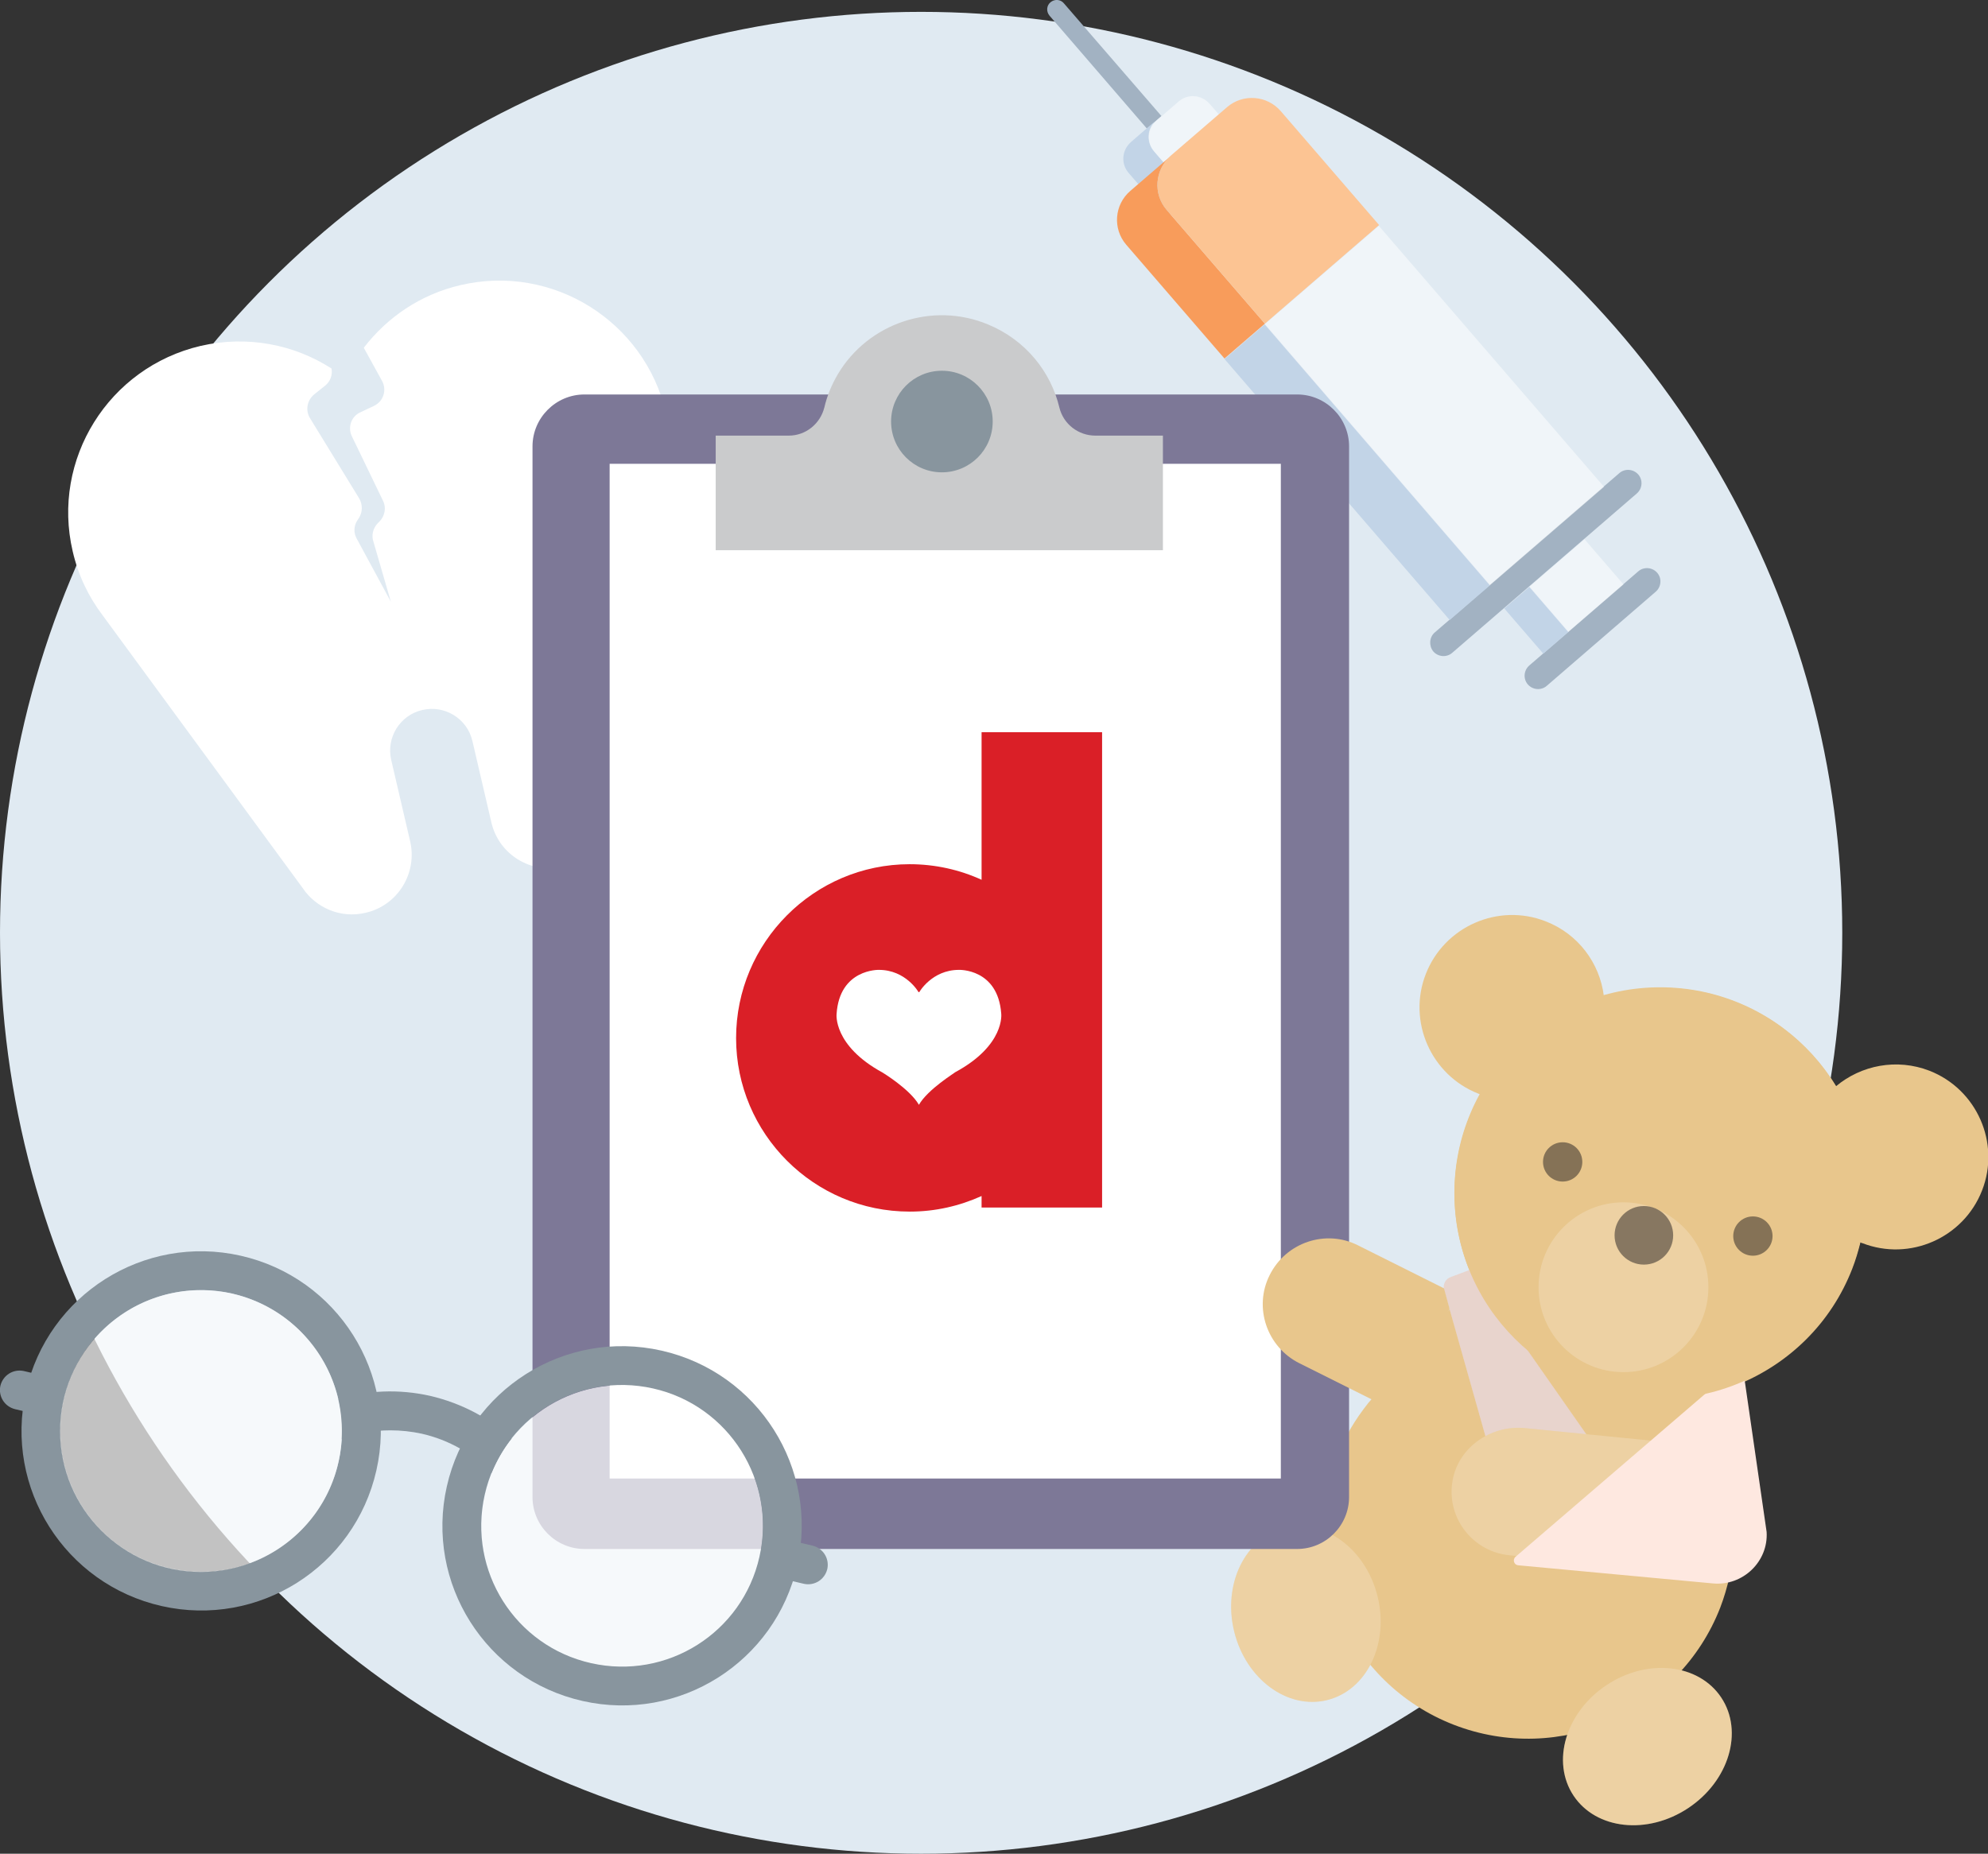 <?xml version="1.0" encoding="utf-8"?>
<!-- Generator: Adobe Illustrator 22.1.0, SVG Export Plug-In . SVG Version: 6.00 Build 0)  -->
<svg version="1.1" id="Layer_1" xmlns="http://www.w3.org/2000/svg" xmlns:xlink="http://www.w3.org/1999/xlink" x="0px" y="0px"
	 width="536.1px" height="500px" viewBox="0 0 536.1 500" style="enable-background:new 0 0 536.1 500;" xml:space="preserve">
<rect x="0" y="0" width="536.1" height="500" fill="#333333" stroke="none"/>
<style type="text/css">
	.st0{fill:#E0EAF2;}
	.st1{fill:#E8C68C;}
	.st2{opacity:0.2;fill:#FFFFFF;}
	.st3{fill:#FEE8E0;}
	.st4{opacity:0.1;}
	.st5{fill:#1A1A1A;}
	.st6{opacity:0.5;fill:#231F20;}
	.st7{fill:#FFFFFF;}
	.st8{fill:#A2B2C2;}
	.st9{fill:#C2D4E7;}
	.st10{opacity:0.5;fill:#FFFFFF;}
	.st11{fill:#F89C5B;}
	.st12{fill:#FCC493;}
	.st13{fill:#7D7897;}
	.st14{fill:#88959E;}
	.st15{opacity:0.7;fill:#FFFFFF;}
	.st16{fill-rule:evenodd;clip-rule:evenodd;fill:#CACBCC;}
	.st17{fill-rule:evenodd;clip-rule:evenodd;fill:#88959E;}
	.st18{fill:#DA1F27;}
</style>
<g>
	<g>
		<circle class="st0" cx="2960.6" cy="23" r="110.7"/>
	</g>
	<g>
		
			<ellipse transform="matrix(0.971 -0.24 0.24 0.971 62.781 724.973)" class="st1" cx="3006.8" cy="104.8" rx="8.9" ry="10.7"/>
		<path class="st1" d="M3014.3,79.5c-1.6,1.9-2.9,4.2-3.9,6.6c-4.9,12.7,1.4,27.1,14.1,32c12.7,4.9,27.1-1.4,32-14.1
			c1-2.5,1.5-5,1.6-7.5l0.6-19.4c6-2.5,11-7.3,13.6-13.9c0.4-1,0.7-2.1,1-3.1c0.1,0,0.1,0.1,0.2,0.1c5.7,2.2,12.2-0.6,14.4-6.3
			c2.2-5.7-0.6-12.2-6.3-14.4c-3.9-1.5-8.2-0.7-11.2,1.9c-2.7-4.5-6.9-8.1-12.1-10.1c-5.2-2-10.8-2.1-15.8-0.7c-0.5-3.9-3.1-7.4-7-9
			c-5.7-2.2-12.2,0.6-14.4,6.3c-2.2,5.7,0.6,12.2,6.3,14.4c0.1,0,0.2,0,0.2,0.1c-0.5,0.9-1,1.9-1.4,3c-2.5,6.5-2.1,13.5,0.7,19.4
			L3014.3,79.5z"/>
		
			<ellipse transform="matrix(0.971 -0.24 0.24 0.971 62.781 724.973)" class="st2" cx="3006.8" cy="104.8" rx="8.9" ry="10.7"/>
		
			<ellipse transform="matrix(0.833 -0.554 0.554 0.833 443.498 1708.559)" class="st1" cx="3047.7" cy="120.7" rx="10.7" ry="8.9"/>
		
			<ellipse transform="matrix(0.833 -0.554 0.554 0.833 443.498 1708.559)" class="st2" cx="3047.7" cy="120.7" rx="10.7" ry="8.9"/>
		<g>
			<path class="st3" d="M3026.7,63.5l-2.5,0.9c-0.6,0.2-0.9,0.9-0.7,1.5l9,31.7l17.5-1L3026.7,63.5z"/>
		</g>
		<g class="st4">
			<path class="st5" d="M3026.7,63.5l-2.5,0.9c-0.6,0.2-0.9,0.9-0.7,1.5l9,31.7l17.5-1L3026.7,63.5z"/>
		</g>
		<path class="st1" d="M3057.9,85l-24.7-2.4c-4.2-0.4-8.2,2.5-8.7,6.6c-0.6,4.3,2.6,8.2,6.9,8.7l21.8,2.2c3.7,0.4,7-2.3,7.3-6
			L3057.9,85z"/>
		<path class="st2" d="M3057.9,85l-24.7-2.4c-4.2-0.4-8.2,2.5-8.7,6.6c-0.6,4.3,2.6,8.2,6.9,8.7l21.8,2.2c3.7,0.4,7-2.3,7.3-6
			L3057.9,85z"/>
		<path class="st3" d="M3059.2,74.7l2.9,20.3c0.2,3.6-2.8,6.5-6.4,6.2l-23.4-2.2c-0.5,0-0.7-0.7-0.3-1l24.7-21.2L3059.2,74.7z"/>
		<circle class="st1" cx="3049.4" cy="54.3" r="24.7"/>
		<circle class="st2" cx="3045" cy="65.6" r="10.2"/>
		<circle class="st6" cx="3047.4" cy="59.4" r="3.5"/>
		<circle class="st6" cx="3060.5" cy="59.5" r="2.4"/>
		<circle class="st6" cx="3037.7" cy="50.6" r="2.4"/>
	</g>
	<path class="st7" d="M2923,9.1L2923,9.1l7.1-40l0,0c0.5-2.7,0.5-5.6-0.2-8.5c-2.6-11.1-13.6-17.9-24.7-15.4
		c-4.8,1.1-8.8,3.9-11.6,7.5l2.2,3.9c0.6,1.1,0.2,2.5-1,3l-1.6,0.7c-1.1,0.5-1.6,1.8-1,2.9l3.7,7.7c0.4,0.8,0.2,1.8-0.4,2.4
		l-0.3,0.3c-0.6,0.6-0.7,1.4-0.5,2.2l2.1,7.2l-4.1-7.6c-0.4-0.7-0.4-1.5,0.1-2.2l0.2-0.3c0.5-0.7,0.5-1.6,0-2.3l-5.9-9.7
		c-0.6-0.9-0.4-2.1,0.5-2.8l1.4-1.1c0.6-0.5,0.9-1.3,0.8-2.1c-4.5-2.9-10.1-4-15.7-2.7c-11.1,2.6-17.9,13.6-15.4,24.7
		c0.7,2.9,1.9,5.5,3.6,7.7l0,0l24,32.8l0,0c1.6,2.4,4.6,3.7,7.6,3c3.9-0.9,6.3-4.8,5.4-8.6c0,0,0,0,0,0l-2.3-9.7
		c-0.6-2.7,1-5.4,3.7-6c2.7-0.6,5.4,1,6,3.7l2.3,9.7v0c0.9,3.9,4.8,6.3,8.6,5.4C2920.5,14.5,2922.6,12,2923,9.1z"/>
	<g>
		<path class="st0" d="M3025.7-27.2c-0.6,0-4.3,2.7-4.2,2.7s7.4,7.4,7.4,7.4l3.3-1.5l6.1,7.4l8.3-5.8l-6.3-7.4L3025.7-27.2z"/>
		<g>
			<path class="st8" d="M3033.6-9.1l13.1-11.3c0.7-0.6,1.7-0.5,2.3,0.2l0,0c0.6,0.7,0.5,1.7-0.2,2.3l-13.1,11.3
				c-0.7,0.6-1.7,0.5-2.3-0.2l0,0C3032.9-7.5,3033-8.5,3033.6-9.1z"/>
			<path class="st8" d="M3022.3-13l22.2-19.2c0.7-0.6,1.7-0.5,2.3,0.2l0,0c0.6,0.7,0.5,1.7-0.2,2.3l-22.2,19.2
				c-0.7,0.6-1.7,0.5-2.3-0.2v0C3021.6-11.4,3021.6-12.5,3022.3-13z"/>
			<g>
				
					<rect x="3032.5" y="-18.2" transform="matrix(0.757 -0.653 0.653 0.757 746.971 1979.305)" class="st9" width="4" height="7.2"/>
				
					<rect x="3034.9" y="-22.4" transform="matrix(0.757 -0.653 0.653 0.757 750.877 1981.451)" class="st10" width="8.8" height="7.2"/>
			</g>
			<path class="st8" d="M2987.7-73.6L2976-87.2c-0.4-0.5-0.4-1.2,0.1-1.6l0,0c0.5-0.4,1.2-0.4,1.6,0.1l11.7,13.6L2987.7-73.6z"/>
			<g>
				<path class="st9" d="M2993.1-65.6l-4.5-5.2c-1-1.1-0.8-2.8,0.3-3.8l-3,2.6c-1.1,1-1.2,2.6-0.3,3.8l4.5,5.2L2993.1-65.6z"/>
				<path class="st0" d="M2988.6-70.8l4.5,5.2l6.7-5.7l-4.5-5.2c-1-1.1-2.6-1.2-3.8-0.3l-2.6,2.3C2987.7-73.6,2987.6-72,2988.6-70.8
					z"/>
				<path class="st10" d="M2988.6-70.8l4.5,5.2l6.7-5.7l-4.5-5.2c-1-1.1-2.6-1.2-3.8-0.3l-2.6,2.3
					C2987.7-73.6,2987.6-72,2988.6-70.8z"/>
			</g>
			<g>
				
					<rect x="3009.8" y="-53.1" transform="matrix(0.757 -0.653 0.653 0.757 753.364 1960.931)" class="st9" width="6.4" height="41.4"/>
				<path class="st11" d="M3001.9-50.1l-11.8-13.7c-1.7-1.9-1.4-4.8,0.5-6.5l-4.8,4.2c-1.9,1.7-2.1,4.5-0.5,6.5L2997-46L3001.9-50.1
					z"/>
				
					<rect x="3013.2" y="-61.1" transform="matrix(0.757 -0.653 0.653 0.757 760.852 1965.047)" class="st10" width="18.1" height="41.4"/>
				<path class="st12" d="M2990.1-63.8l11.8,13.7l13.7-11.8l-11.8-13.7c-1.7-1.9-4.5-2.1-6.5-0.5l-6.8,5.8
					C2988.6-68.6,2988.4-65.7,2990.1-63.8z"/>
			</g>
		</g>
	</g>
	<g>
		<path class="st13" d="M3005.8,97.1h-85.6c-3.4,0-6.2-2.8-6.2-6.2V-35.4c0-3.4,2.8-6.2,6.2-6.2h85.6c3.4,0,6.2,2.8,6.2,6.2V90.9
			C3012,94.3,3009.2,97.1,3005.8,97.1z"/>
		<rect x="2923.1" y="-33.3" class="st7" width="80.6" height="121.9"/>
		<g>
			<g>
				<path class="st14" d="M2911.4,83.8c-1,1.2-1.8,2.6-2.4,4.2c-2.2-2.3-5.1-4-8.4-4.7c-1.2-0.3-2.5-0.4-3.7-0.4c-2,0-4,0.4-5.9,1.1
					c0.1-1.6,0-3.2-0.4-4.8c3.5-1.1,7.2-1.3,11-0.4C2905.4,79.6,2908.7,81.4,2911.4,83.8z"/>
				<circle class="st15" cx="2924.7" cy="94.3" r="16.9"/>
				<path class="st14" d="M2878.8,61.9c-11.6-2.6-23.2,4.7-25.8,16.3s4.7,23.2,16.3,25.8s23.2-4.7,25.8-16.3
					S2890.4,64.5,2878.8,61.9z M2890.6,86.6c-2.1,9.1-11.1,14.8-20.2,12.8c-9.1-2.1-14.8-11.1-12.8-20.2
					c2.1-9.1,11.1-14.8,20.2-12.8C2886.9,68.5,2892.6,77.5,2890.6,86.6z"/>
				<path class="st14" d="M2929.4,73.3c-11.6-2.6-23.2,4.7-25.8,16.3s4.7,23.2,16.3,25.8c11.6,2.6,23.2-4.7,25.8-16.3
					C2948.3,87.4,2941,75.9,2929.4,73.3z M2941.2,98c-2.1,9.1-11.1,14.8-20.2,12.8c-9.1-2.1-14.8-11.1-12.8-20.2
					s11.1-14.8,20.2-12.8C2937.5,79.9,2943.2,88.9,2941.2,98z"/>
				<path class="st14" d="M2855,76.2l-2.3-0.5c-1.3-0.3-2.5,0.5-2.8,1.8v0c-0.3,1.3,0.5,2.5,1.8,2.8l2.3,0.5L2855,76.2z"/>
				<path class="st14" d="M2944.2,100.7l2.3,0.5c1.3,0.3,2.5-0.5,2.8-1.8l0,0c0.3-1.3-0.5-2.5-1.8-2.8l-2.3-0.5L2944.2,100.7z"/>
			</g>
			<circle class="st15" cx="2874.1" cy="82.9" r="16.9"/>
		</g>
		<path class="st16" d="M2977.2-40c-1-4.3-4.1-8.2-8.6-10c-6.6-2.7-14.4-0.2-18,6c-0.8,1.3-1.3,2.6-1.6,4c-0.5,2-2.2,3.4-4.3,3.4
			h-8.8v13.7h53.7v-13.7h-8.1C2979.5-36.7,2977.7-38.1,2977.2-40"/>
		<circle class="st17" cx="2963.1" cy="-38.4" r="6.1"/>
	</g>
	<path id="d_7_" class="st18" d="M2967.9-1.1v17.7c-2.6-1.2-5.6-1.9-8.6-1.9c-11.5,0-20.8,9.4-20.8,20.9c0,11.5,9.4,20.8,20.9,20.8
		h0c3,0,5.9-0.6,8.6-1.9V56h14.5V-1.1H2967.9z M2959.2,56.2L2959.2,56.2L2959.2,56.2L2959.2,56.2z"/>
	<path id="Hjerte_7_" class="st7" d="M2960.3,43.7c-1.1-1.9-4.4-3.9-4.4-3.9c-6-3.2-5.5-7-5.5-7c0.4-5.4,5.1-5.3,5.1-5.3
		c3.3,0,4.8,2.7,4.8,2.7h0.1c0,0,1.5-2.7,4.8-2.7c0,0,4.7-0.2,5.1,5.3c0,0,0.5,3.8-5.5,7.1C2964.7,39.8,2961.4,41.9,2960.3,43.7"/>
	<path class="st1" d="M3017.3,80.4l-11.3-5.7c-3.9-2-5.5-6.7-3.6-10.6c2-3.9,6.7-5.5,10.6-3.6l10.3,5.2l0.7,2.5"/>
</g>
<g>
	<g>
		<circle class="st0" cx="248.4" cy="251.6" r="248.4"/>
	</g>
	<g>
		
			<ellipse transform="matrix(0.971 -0.24 0.24 0.971 -94.178 97.275)" class="st1" cx="352.1" cy="435.2" rx="19.9" ry="23.9"/>
		<path class="st1" d="M369,378.4c-3.5,4.4-6.5,9.3-8.6,14.9c-11.1,28.6,3.1,60.8,31.6,71.9c28.6,11.1,60.8-3.1,71.9-31.6
			c2.1-5.5,3.3-11.2,3.7-16.8l1.4-43.5c13.5-5.6,24.8-16.4,30.5-31.1c0.9-2.3,1.6-4.7,2.2-7.1c0.2,0.1,0.3,0.2,0.5,0.2
			c12.8,5,27.3-1.4,32.3-14.2c5-12.8-1.4-27.3-14.2-32.3c-8.8-3.4-18.4-1.5-25.2,4.2c-6.1-10-15.4-18.2-27.2-22.8
			c-11.8-4.6-24.1-4.8-35.4-1.6c-1.1-8.8-6.9-16.7-15.7-20.1c-12.8-5-27.3,1.4-32.3,14.2c-5,12.8,1.4,27.3,14.2,32.3
			c0.2,0.1,0.3,0.1,0.5,0.2c-1.2,2.1-2.3,4.3-3.2,6.7c-5.7,14.7-4.7,30.3,1.5,43.6L369,378.4z"/>
		
			<ellipse transform="matrix(0.971 -0.24 0.24 0.971 -94.178 97.275)" class="st2" cx="352.1" cy="435.2" rx="19.9" ry="23.9"/>
		
			<ellipse transform="matrix(0.833 -0.554 0.554 0.833 -186.484 324.819)" class="st1" cx="444" cy="470.9" rx="23.9" ry="19.9"/>
		
			<ellipse transform="matrix(0.833 -0.554 0.554 0.833 -186.484 324.819)" class="st2" cx="444" cy="470.9" rx="23.9" ry="19.9"/>
		<g>
			<path class="st3" d="M396.7,342.4l-5.6,2.1c-1.3,0.5-2,1.9-1.7,3.3l20.1,71.2l39.2-2.2L396.7,342.4z"/>
		</g>
		<g class="st4">
			<path class="st5" d="M396.7,342.4l-5.6,2.1c-1.3,0.5-2,1.9-1.7,3.3l20.1,71.2l39.2-2.2L396.7,342.4z"/>
		</g>
		<path class="st1" d="M466.7,390.7l-55.5-5.5c-9.4-0.9-18.4,5.5-19.6,14.9c-1.3,9.7,5.8,18.5,15.5,19.4l48.9,4.8
			c8.3,0.8,15.6-5.2,16.4-13.5L466.7,390.7z"/>
		<path class="st2" d="M466.7,390.7l-55.5-5.5c-9.4-0.9-18.4,5.5-19.6,14.9c-1.3,9.7,5.8,18.5,15.5,19.4l48.9,4.8
			c8.3,0.8,15.6-5.2,16.4-13.5L466.7,390.7z"/>
		<path class="st3" d="M469.8,367.6l6.6,45.6c0.5,8-6.4,14.6-14.4,13.9l-52.6-4.9c-1.1-0.1-1.6-1.5-0.7-2.3l55.4-47.6L469.8,367.6z"
			/>
		<circle class="st1" cx="447.7" cy="321.8" r="55.5"/>
		<circle class="st2" cx="437.8" cy="347.2" r="22.9"/>
		<circle class="st6" cx="443.3" cy="333.2" r="7.9"/>
		<circle class="st6" cx="472.7" cy="333.4" r="5.3"/>
		<circle class="st6" cx="421.4" cy="313.4" r="5.3"/>
	</g>
	<path class="st7" d="M164.1,220.3L164.1,220.3l15.9-89.8l0,0c1.2-6.2,1.1-12.6-0.4-19.1c-5.8-24.8-30.6-40.3-55.4-34.5
		c-10.8,2.5-19.8,8.7-26.1,16.9l4.9,8.9c1.4,2.5,0.4,5.6-2.2,6.8l-3.6,1.7c-2.5,1.1-3.5,4.1-2.3,6.5l8.4,17.4c0.9,1.8,0.5,4-0.9,5.5
		l-0.6,0.6c-1.2,1.3-1.7,3.2-1.1,4.9l4.7,16.2l-9.2-17c-0.9-1.6-0.8-3.5,0.2-5l0.4-0.6c1-1.6,1-3.6,0.1-5.2l-13.3-21.7
		c-1.3-2.1-0.8-4.8,1.1-6.4l3-2.4c1.4-1.1,2-2.9,1.7-4.6c-10.1-6.5-22.7-9-35.3-6.1c-24.8,5.8-40.3,30.6-34.5,55.4
		c1.5,6.5,4.3,12.3,8.1,17.3l0,0l53.9,73.5l0,0c3.6,5.4,10.3,8.3,17,6.7c8.7-2,14-10.7,12-19.3c0,0,0,0,0,0l-5.1-21.9
		c-1.4-6,2.3-12.1,8.4-13.5c6-1.4,12.1,2.3,13.5,8.4l5.1,21.9l0,0c2,8.7,10.7,14,19.3,12C158.5,232.3,163.2,226.8,164.1,220.3z"/>
	<g>
		<path class="st0" d="M394.6,138.8c-1.3,0-9.8,6-9.5,6.1s16.7,16.6,16.7,16.6l7.5-3.4l13.6,16.7l18.7-12.9l-14.1-16.6L394.6,138.8z
			"/>
		<g>
			<path class="st8" d="M412.4,179.5l29.4-25.4c1.5-1.3,3.8-1.1,5.1,0.4l0,0c1.3,1.5,1.1,3.8-0.4,5.1l-29.4,25.4
				c-1.5,1.3-3.8,1.1-5.1-0.4l0,0C410.7,183.1,410.9,180.8,412.4,179.5z"/>
			<path class="st8" d="M386.9,170.6l49.8-43c1.5-1.3,3.8-1.1,5.1,0.4l0,0c1.3,1.5,1.1,3.8-0.4,5.1l-49.8,43
				c-1.5,1.3-3.8,1.1-5.1-0.4v0C385.3,174.2,385.4,171.9,386.9,170.6z"/>
			<g>
				
					<rect x="409.9" y="159.1" transform="matrix(0.757 -0.653 0.653 0.757 -8.521 311.353)" class="st9" width="9" height="16.1"/>
				
					<rect x="415.3" y="149.7" transform="matrix(0.757 -0.653 0.653 0.757 0.248 316.173)" class="st10" width="19.7" height="16.1"/>
			</g>
			<path class="st8" d="M309.3,34.7L283,4.2c-0.9-1.1-0.8-2.7,0.3-3.6l0,0c1.1-0.9,2.7-0.8,3.6,0.3l26.3,30.4L309.3,34.7z"/>
			<g>
				<path class="st9" d="M321.4,52.6l-10.2-11.8c-2.2-2.5-1.9-6.3,0.6-8.4l-6.8,5.9c-2.5,2.2-2.8,5.9-0.6,8.4l10.2,11.8L321.4,52.6z
					"/>
				<path class="st0" d="M311.3,40.9l10.2,11.8l15-12.9L326.2,28c-2.2-2.5-5.9-2.8-8.4-0.6l-5.9,5.1
					C309.4,34.6,309.1,38.4,311.3,40.9z"/>
				<path class="st10" d="M311.3,40.9l10.2,11.8l15-12.9L326.2,28c-2.2-2.5-5.9-2.8-8.4-0.6l-5.9,5.1
					C309.4,34.6,309.1,38.4,311.3,40.9z"/>
			</g>
			<g>
				
					<rect x="358.9" y="80.7" transform="matrix(0.757 -0.653 0.653 0.757 5.829 270.111)" class="st9" width="14.4" height="93"/>
				<path class="st11" d="M341.1,87.3l-26.5-30.7c-3.7-4.3-3.2-10.8,1.1-14.5l-10.9,9.4c-4.3,3.7-4.8,10.2-1.1,14.5l26.5,30.7
					L341.1,87.3z"/>
				
					<rect x="366.5" y="62.7" transform="matrix(0.757 -0.653 0.653 0.757 22.637 279.35)" class="st10" width="40.7" height="93"/>
				<path class="st12" d="M314.6,56.6l26.5,30.7l30.8-26.6l-26.5-30.7c-3.7-4.3-10.2-4.8-14.5-1.1l-15.2,13.1
					C311.4,45.8,310.9,52.3,314.6,56.6z"/>
			</g>
		</g>
	</g>
	<g>
		<path class="st13" d="M349.8,417.8H157.6c-7.7,0-14-6.3-14-14V120.4c0-7.7,6.3-14,14-14h192.2c7.7,0,14,6.3,14,14v283.4
			C363.8,411.5,357.5,417.8,349.8,417.8z"/>
		<rect x="164.4" y="125.1" class="st7" width="181" height="273.7"/>
		<g>
			<g>
				<path class="st14" d="M138,388c-2.2,2.8-4,5.9-5.4,9.3c-5-5.1-11.4-8.9-18.9-10.6c-2.8-0.6-5.6-0.9-8.4-0.9
					c-4.6,0-9.1,0.8-13.2,2.4c0.2-3.7-0.1-7.3-0.9-10.8c7.8-2.4,16.3-2.8,24.8-0.9C124.5,378.5,132,382.5,138,388z"/>
				<circle class="st15" cx="167.8" cy="411.6" r="38"/>
				<path class="st14" d="M64.9,338.7c-26.1-5.9-52,10.5-57.9,36.6s10.5,52,36.6,57.9s52-10.5,57.9-36.6
					C107.4,370.5,91,344.6,64.9,338.7z M91.3,394.3c-4.6,20.5-24.9,33.3-45.4,28.7c-20.5-4.6-33.3-24.9-28.7-45.4
					c4.6-20.5,24.9-33.3,45.4-28.7C83,353.6,95.9,373.9,91.3,394.3z"/>
				<path class="st14" d="M178.4,364.3c-26.1-5.9-52,10.5-57.9,36.6s10.5,52,36.6,57.9c26.1,5.9,52-10.5,57.9-36.6
					C220.9,396.1,204.5,370.2,178.4,364.3z M204.8,419.9c-4.6,20.5-24.9,33.3-45.4,28.7c-20.5-4.6-33.3-24.9-28.7-45.4
					c4.6-20.5,24.9-33.3,45.4-28.7C196.6,379.1,209.4,399.5,204.8,419.9z"/>
				<path class="st14" d="M11.5,371l-5.1-1.2c-2.8-0.6-5.6,1.1-6.3,4l0,0c-0.6,2.8,1.1,5.6,4,6.3l5.1,1.2L11.5,371z"/>
				<path class="st14" d="M211.7,426l5.1,1.2c2.8,0.6,5.6-1.1,6.3-4l0,0c0.6-2.8-1.1-5.6-4-6.3l-5.1-1.2L211.7,426z"/>
			</g>
			<circle class="st15" cx="54.2" cy="386" r="38"/>
		</g>
		<path class="st16" d="M285.7,110c-2.3-9.7-9.1-18.3-19.3-22.5c-14.9-6.2-32.3-0.4-40.5,13.5c-1.7,2.9-2.9,5.9-3.6,8.9
			c-1.1,4.4-5,7.6-9.6,7.6H193v30.9h120.6v-30.9h-18.2C290.8,117.5,286.8,114.4,285.7,110"/>
		<circle class="st17" cx="254" cy="113.7" r="13.7"/>
	</g>
	<path id="d_1_" class="st18" d="M264.7,197.5v39.8c-5.9-2.7-12.5-4.2-19.4-4.2c-25.8,0-46.8,21.1-46.8,46.9
		c0,25.8,21,46.8,46.8,46.8h0.1c6.8,0,13.3-1.5,19.3-4.2v3.1h32.5V197.5H264.7z M245.4,326L245.4,326L245.4,326L245.4,326z"/>
	<path id="Hjerte_1_" class="st7" d="M247.8,298c-2.4-4.2-9.8-8.7-9.8-8.7c-13.4-7.3-12.4-15.8-12.4-15.8
		c0.8-12.2,11.4-11.9,11.4-11.9c7.3,0,10.7,6,10.7,6h0.2c0,0,3.4-6,10.7-6c0,0,10.5-0.4,11.4,11.8c0,0,1.1,8.5-12.4,15.8
		C257.6,289.3,250.2,293.8,247.8,298"/>
	<path class="st1" d="M375.8,380.4l-25.4-12.7c-8.8-4.4-12.4-15.1-8-23.8c4.4-8.8,15.1-12.4,23.8-8l23.2,11.6l1.5,5.5"/>
</g>
</svg>
